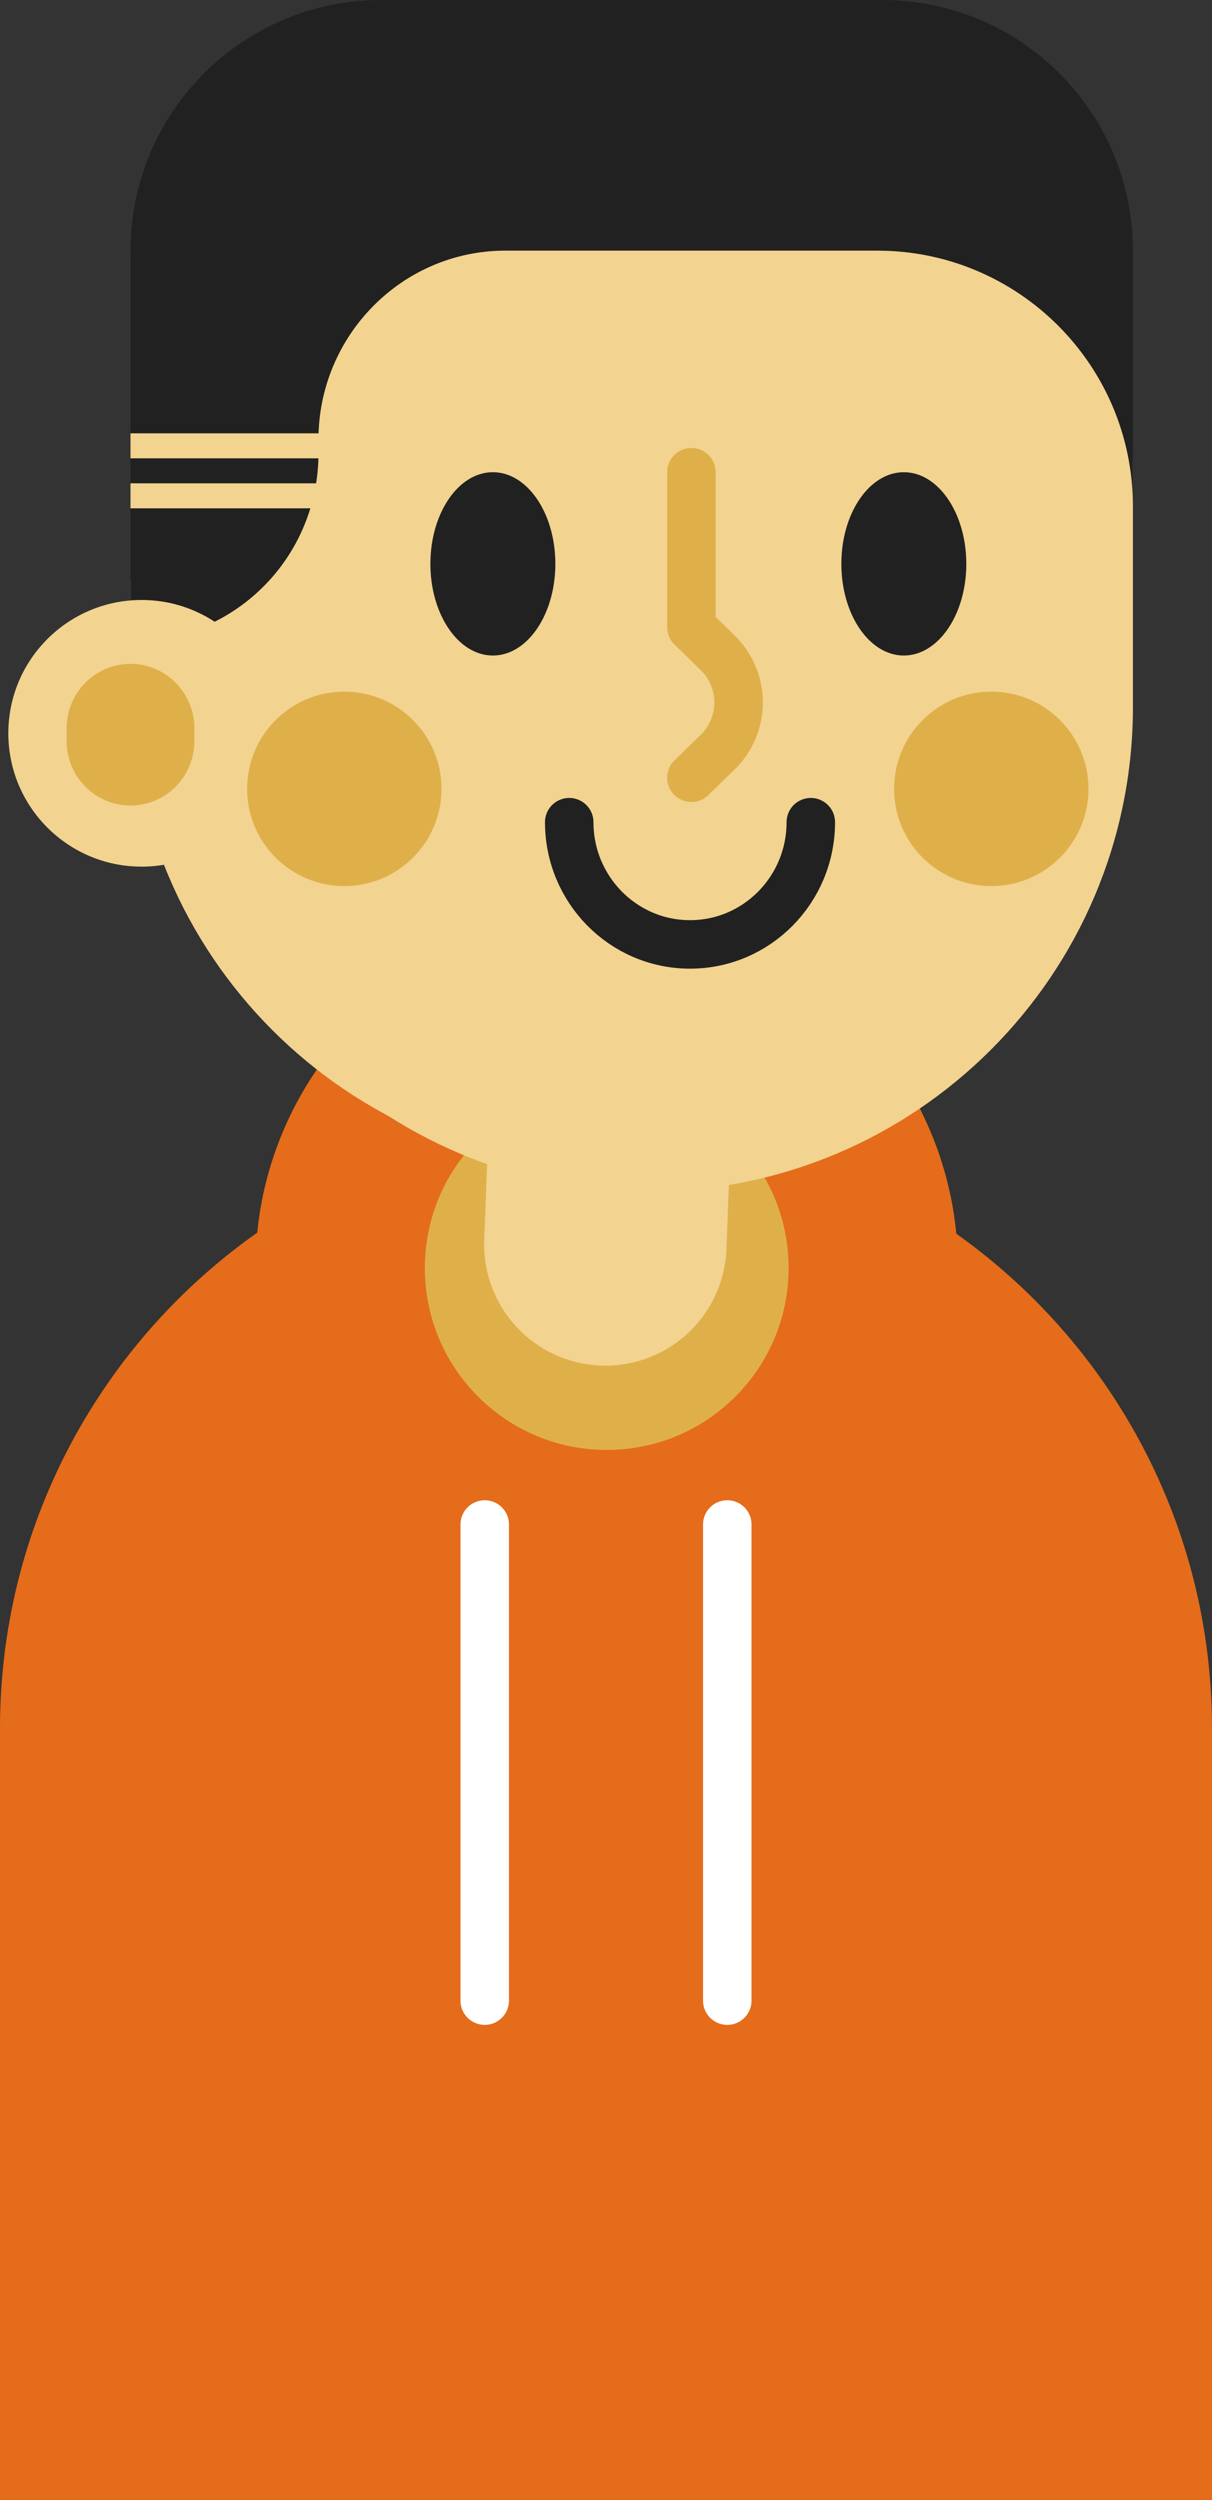 <svg version="1.1" xmlns="http://www.w3.org/2000/svg" xmlns:xlink="http://www.w3.org/1999/xlink" width="52.378" height="108" viewBox="0,0,52.378,108"><rect x="0" y="0" width="52.378" height="108" fill="#333333" stroke="none"/><g transform="translate(-214,-135)"><g data-paper-data="{&quot;isPaintingLayer&quot;:true}" fill-rule="evenodd" stroke-miterlimit="10" stroke-dasharray="" stroke-dashoffset="0" style="mix-blend-mode: normal"><path d="M214,209.673c0,-14.464 11.725,-26.191 26.189,-26.191c14.464,0 26.189,11.726 26.189,26.19v33.328h-52.378z" fill="#e56c1a" stroke="none" stroke-width="1" stroke-linecap="butt" stroke-linejoin="miter"/><path d="M240.22,204.96c-2.839,0.005 -5.622,-0.791 -8.03,-2.295c-4.293,-2.682 -7.15,-7.45 -7.15,-12.885c0,-8.384 6.796,-15.18 15.18,-15.18c8.384,0 15.18,6.796 15.18,15.18c0,8.384 -6.796,15.18 -15.18,15.18" fill="#e56c1a" stroke="none" stroke-width="1" stroke-linecap="butt" stroke-linejoin="miter"/><path d="M240.22,197.64c-4.341,0 -7.86,-3.519 -7.86,-7.86c0,-4.341 3.519,-7.86 7.86,-7.86c4.341,0 7.86,3.519 7.86,7.86c0,4.341 -3.519,7.86 -7.86,7.86" data-paper-data="{&quot;origPos&quot;:null}" fill="#dfb04a" stroke="none" stroke-width="1" stroke-linecap="butt" stroke-linejoin="miter"/><path d="M240.16,188.76l0.36,-9.48" data-paper-data="{&quot;origPos&quot;:null}" fill="#f2d390" stroke="#f2d390" stroke-width="10.476" stroke-linecap="round" stroke-linejoin="round"/><path d="M250.839,143.76c5.9,0 10.682,4.782 10.682,10.682v10.258c0,11.565 -9.375,20.94 -20.94,20.94c-11.565,0 -20.94,-9.375 -20.94,-20.94v-4.607c4.337,0 7.852,-3.515 7.853,-7.852v-0.596c0,-4.309 3.458,-7.862 7.766,-7.885h15.578" data-paper-data="{&quot;origPos&quot;:null}" fill="#f2d390" stroke="none" stroke-width="1" stroke-linecap="butt" stroke-linejoin="miter"/><path d="M252.279,144.6c5.9,0 10.682,4.782 10.682,10.682v10.258c0,11.565 -9.375,20.94 -20.94,20.94c-11.565,0 -20.94,-9.375 -20.94,-20.94v-4.607c4.337,0 7.852,-3.515 7.852,-7.852v-0.596c0,-4.309 3.459,-7.862 7.767,-7.885h15.578" data-paper-data="{&quot;origPos&quot;:null}" fill="#f2d390" stroke="none" stroke-width="1" stroke-linecap="butt" stroke-linejoin="miter"/><path d="M252.13,135c5.981,0 10.83,4.848 10.83,10.828v11.047c0,-6.101 -4.947,-11.047 -11.049,-11.047h-16.115c-4.456,0.025 -8.033,3.699 -8.033,8.155v0.616c-0,2.154 -0.856,4.22 -2.38,5.743c-1.523,1.523 -3.589,2.378 -5.743,2.378v-16.892c0,-0.172 0.005,-0.342 0.013,-0.512c0.002,-0.054 0.007,-0.107 0.01,-0.161c0.018,-0.29 0.047,-0.579 0.088,-0.866l0.024,-0.167c0.021,-0.133 0.045,-0.266 0.071,-0.398c0.006,-0.03 0.011,-0.062 0.018,-0.092c0.033,-0.162 0.07,-0.322 0.11,-0.48c0.011,-0.045 0.024,-0.088 0.036,-0.133c0.031,-0.115 0.063,-0.229 0.097,-0.342l0.053,-0.166c0.034,-0.103 0.068,-0.206 0.104,-0.308l0.059,-0.163c0.041,-0.11 0.084,-0.22 0.13,-0.328c0.016,-0.042 0.032,-0.084 0.05,-0.125c0.063,-0.148 0.128,-0.293 0.198,-0.438c0.015,-0.032 0.032,-0.063 0.048,-0.095c0.055,-0.113 0.111,-0.224 0.171,-0.334l0.082,-0.149c0.133,-0.239 0.274,-0.472 0.425,-0.7l0.088,-0.133c0.089,-0.13 0.18,-0.259 0.274,-0.385l0.028,-0.036c0.086,-0.115 0.176,-0.228 0.266,-0.339l0.107,-0.126c0.173,-0.205 0.354,-0.404 0.542,-0.596l0.122,-0.125c0.087,-0.086 0.176,-0.17 0.266,-0.254l0.08,-0.074c0.116,-0.105 0.234,-0.207 0.354,-0.307l0.122,-0.098c0.209,-0.17 0.425,-0.331 0.647,-0.483c0.051,-0.035 0.101,-0.071 0.153,-0.105c0.091,-0.061 0.183,-0.12 0.276,-0.177l0.129,-0.081c0.134,-0.08 0.269,-0.158 0.406,-0.233l0.123,-0.064c0.101,-0.054 0.202,-0.106 0.305,-0.156c0.056,-0.028 0.112,-0.054 0.168,-0.08c0.244,-0.114 0.492,-0.219 0.744,-0.315l0.163,-0.062c1.18,-0.426 2.425,-0.643 3.68,-0.642h21.66" fill="#212121" stroke="none" stroke-width="1" stroke-linecap="butt" stroke-linejoin="miter"/><path d="M214.36,166.68c0,-3.181 2.579,-5.76 5.76,-5.76c3.181,0 5.76,2.579 5.76,5.76c0,3.181 -2.579,5.76 -5.76,5.76c-3.181,0 -5.76,-2.579 -5.76,-5.76" data-paper-data="{&quot;origPos&quot;:null}" fill="#f2d390" stroke="none" stroke-width="1" stroke-linecap="butt" stroke-linejoin="miter"/><path d="M216.88,166.462c0,-1.536 1.236,-2.782 2.76,-2.782c1.524,0 2.76,1.246 2.76,2.782v0.556c0,1.536 -1.236,2.782 -2.76,2.782c-1.524,0 -2.76,-1.246 -2.76,-2.782v-0.556" data-paper-data="{&quot;origPos&quot;:null}" fill="#dfb04a" stroke="none" stroke-width="1" stroke-linecap="butt" stroke-linejoin="miter"/><path d="M219.64,155.88h8.76c-0.16,0.375 -0.35,0.736 -0.568,1.08h-8.192zM219.64,153.72h9.24c-0.033,0.364 -0.093,0.725 -0.181,1.08h-9.059z" data-paper-data="{&quot;origPos&quot;:null}" fill="#f2d390" stroke="none" stroke-width="1" stroke-linecap="butt" stroke-linejoin="miter"/><path d="M233.08,169.08c0,2.32 -1.88,4.2 -4.2,4.2c-2.32,0 -4.2,-1.88 -4.2,-4.2c0,-2.32 1.88,-4.2 4.2,-4.2c2.32,0 4.2,1.88 4.2,4.2M261.04,169.08c0,2.32 -1.88,4.2 -4.2,4.2c-2.32,0 -4.2,-1.88 -4.2,-4.2c0,-2.32 1.88,-4.2 4.2,-4.2c2.32,0 4.2,1.88 4.2,4.2" data-paper-data="{&quot;origPos&quot;:null}" fill="#dfb04a" stroke="none" stroke-width="1" stroke-linecap="butt" stroke-linejoin="miter"/><path d="M238,159.36c0,2.187 -1.209,3.96 -2.7,3.96c-1.491,0 -2.7,-1.773 -2.7,-3.96c0,-2.187 1.209,-3.96 2.7,-3.96c1.491,0 2.7,1.773 2.7,3.96M255.76,159.36c0,2.187 -1.209,3.96 -2.7,3.96c-1.491,0 -2.7,-1.773 -2.7,-3.96c0,-2.187 1.209,-3.96 2.7,-3.96c1.491,0 2.7,1.773 2.7,3.96" fill="#212121" stroke="none" stroke-width="1" stroke-linecap="butt" stroke-linejoin="miter"/><path d="M249.04,170.52c0,2.916 -2.337,5.28 -5.22,5.28c-2.883,0 -5.22,-2.364 -5.22,-5.28" fill="none" stroke="#212121" stroke-width="2.095" stroke-linecap="round" stroke-linejoin="round"/><path d="M243.88,155.4v6.695l1.12,1.091c0.588,0.566 0.92,1.346 0.92,2.162c0,0.816 -0.332,1.596 -0.92,2.162l-1.12,1.09" data-paper-data="{&quot;origPos&quot;:null}" fill="none" stroke="#dfb04a" stroke-width="2.095" stroke-linecap="round" stroke-linejoin="round"/><path d="M245.43,221.43v-20.57" fill="#ffffff" stroke="none" stroke-width="1" stroke-linecap="butt" stroke-linejoin="miter"/><path d="M245.43,221.43v-20.57" fill="none" stroke="#ffffff" stroke-width="2.095" stroke-linecap="round" stroke-linejoin="round"/><path d="M234.948,221.43v-20.57" fill="#ffffff" stroke="none" stroke-width="1" stroke-linecap="butt" stroke-linejoin="miter"/><path d="M234.948,221.43v-20.57" fill="none" stroke="#ffffff" stroke-width="2.095" stroke-linecap="round" stroke-linejoin="round"/></g></g></svg>